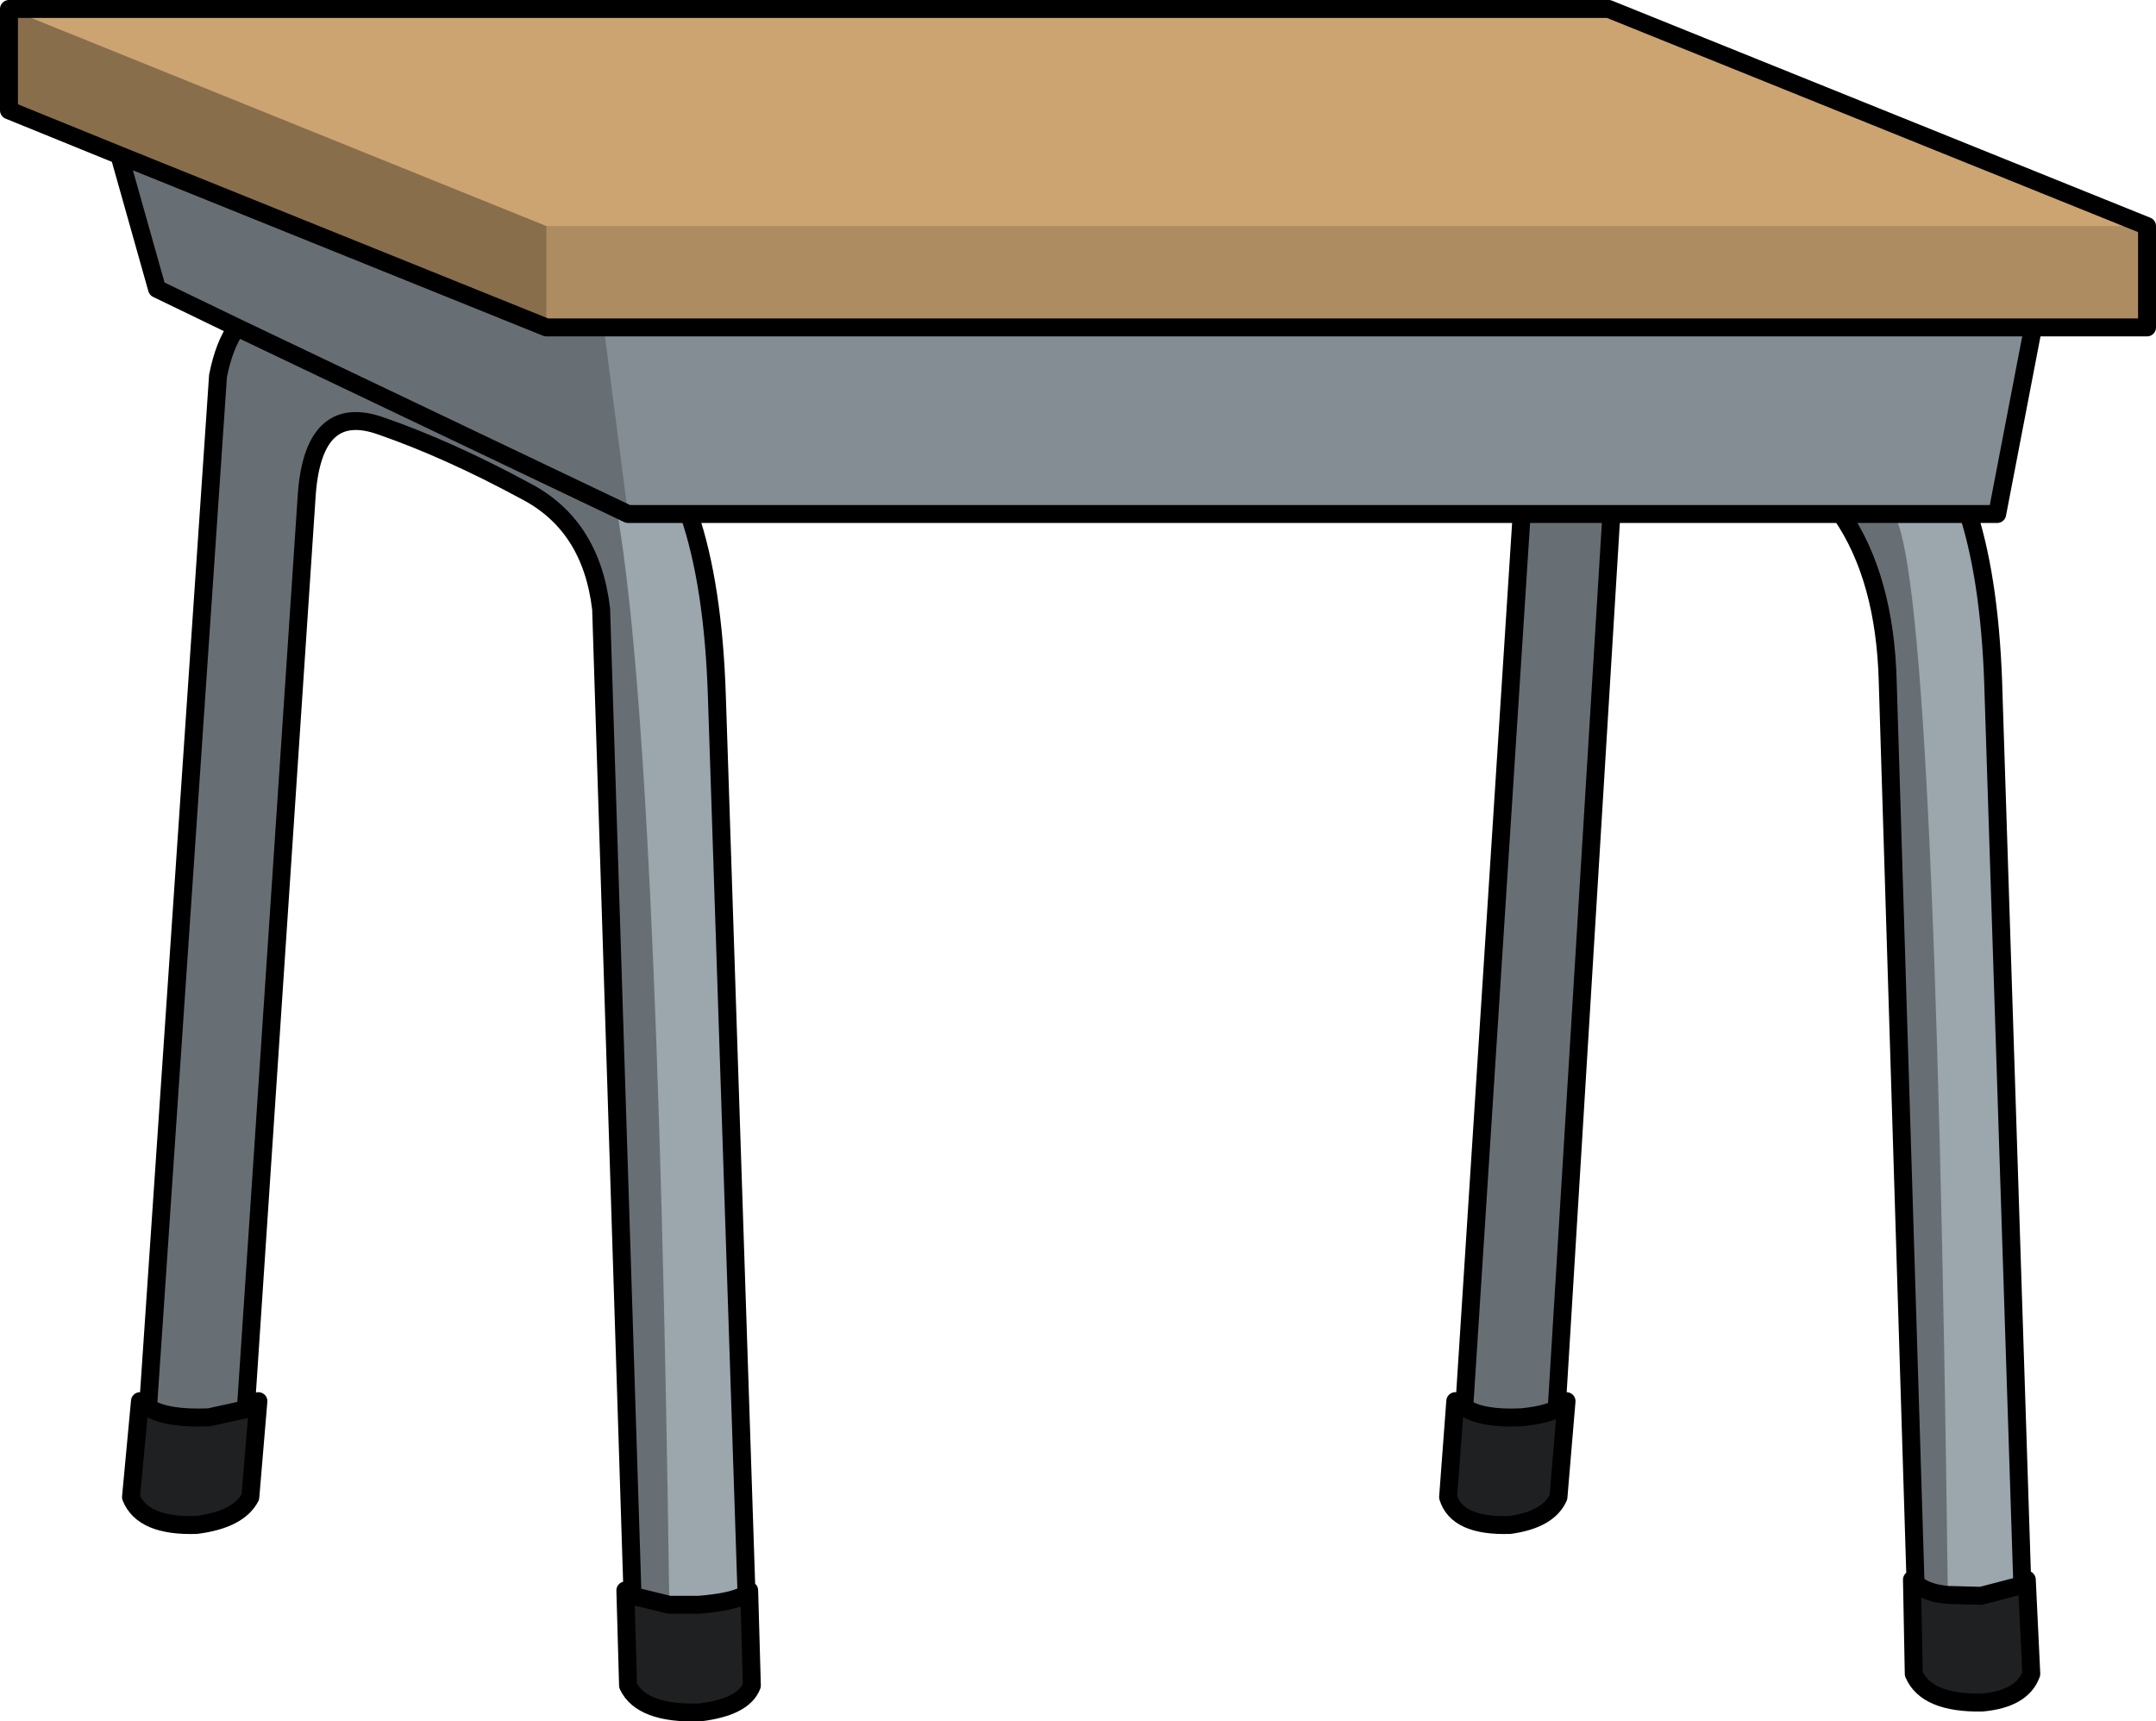 <?xml version="1.0" encoding="UTF-8" standalone="no"?>
<svg xmlns:xlink="http://www.w3.org/1999/xlink" height="95.95px" width="120.15px" xmlns="http://www.w3.org/2000/svg">
  <g transform="matrix(1.0, 0.0, 0.0, 1.0, 67.15, 87.45)">
    <path d="M52.5 -74.85 L52.5 -69.2 -36.7 -69.2 -66.65 -81.3 -66.65 -86.95 22.5 -86.95 52.5 -74.85" fill="#cca472" fill-rule="evenodd" stroke="none"/>
    <path d="M45.55 0.9 L43.25 1.5 41.4 1.45 Q40.25 1.35 39.65 0.85 L39.6 0.8 38.05 -49.45 Q37.9 -55.25 35.45 -58.8 L22.65 -58.8 19.6 -8.9 Q18.8 -8.55 17.6 -8.45 15.45 -8.35 14.45 -9.0 L17.65 -58.8 -28.75 -58.8 Q-27.4 -54.85 -27.2 -48.65 L-25.55 1.35 -25.65 1.45 Q-26.35 1.85 -28.2 2.0 L-29.85 2.0 -31.9 1.5 -33.65 -53.5 Q-34.2 -58.2 -37.9 -60.1 -42.15 -62.4 -45.9 -63.7 -49.65 -65.05 -50.05 -59.95 L-53.45 -8.9 -55.5 -8.45 Q-57.85 -8.35 -58.9 -9.0 L-55.0 -66.5 Q-54.65 -68.25 -53.95 -69.2 L-58.4 -71.35 -60.5 -78.8 -36.7 -69.2 46.15 -69.2 44.15 -58.8 42.55 -58.8 Q43.8 -54.85 43.95 -48.65 L45.55 0.9" fill="#9ba6ad" fill-rule="evenodd" stroke="none"/>
    <path d="M-36.7 -74.85 L52.5 -74.85 52.5 -69.2 46.15 -69.2 44.15 -58.8 38.35 -58.8 35.45 -58.8 22.65 -58.8 17.65 -58.8 -32.15 -58.8 -33.5 -69.2 -36.7 -69.2 -36.7 -74.85" fill="#000000" fill-opacity="0.149" fill-rule="evenodd" stroke="none"/>
    <path d="M38.35 -58.8 Q40.7 -55.95 41.4 1.45 40.25 1.35 39.65 0.85 L39.6 0.8 38.05 -49.45 Q37.9 -55.25 35.45 -58.8 L38.35 -58.8 M22.65 -58.8 L19.6 -8.9 Q18.8 -8.55 17.6 -8.45 15.45 -8.35 14.45 -9.0 L17.65 -58.8 22.65 -58.8 M-32.15 -58.8 L-32.8 -59.15 Q-30.5 -46.35 -29.85 2.0 L-31.9 1.5 -33.65 -53.5 Q-34.2 -58.2 -37.9 -60.1 -42.15 -62.4 -45.9 -63.7 -49.65 -65.05 -50.05 -59.95 L-53.45 -8.9 -55.5 -8.45 Q-57.85 -8.35 -58.9 -9.0 L-55.0 -66.5 Q-54.65 -68.25 -53.95 -69.2 L-58.4 -71.35 -60.5 -78.8 -66.65 -81.3 -66.65 -86.95 -36.7 -74.85 -36.7 -69.2 -33.5 -69.2 -32.15 -58.8" fill="#000000" fill-opacity="0.329" fill-rule="evenodd" stroke="none"/>
    <path d="M41.4 1.45 L43.25 1.5 45.55 0.9 45.6 0.85 45.8 0.6 46.05 5.85 Q45.55 7.25 43.3 7.45 40.2 7.5 39.5 5.85 L39.4 0.6 39.6 0.8 39.65 0.85 Q40.25 1.35 41.4 1.45 M19.6 -8.9 L20.15 -9.35 19.7 -4.0 Q19.15 -2.75 17.0 -2.45 14.05 -2.35 13.55 -4.0 L13.95 -9.35 14.45 -9.0 Q15.45 -8.35 17.6 -8.45 18.8 -8.55 19.6 -8.9 M-29.85 2.0 L-28.2 2.0 Q-26.35 1.85 -25.65 1.45 L-25.55 1.35 -25.4 1.2 -25.25 6.5 Q-25.7 7.7 -28.15 8.0 -31.4 8.1 -32.15 6.5 L-32.3 1.2 -32.05 1.45 -31.9 1.5 -29.85 2.0 M-53.45 -8.9 L-52.75 -9.35 -53.2 -4.0 Q-53.85 -2.75 -56.2 -2.45 -59.2 -2.35 -59.85 -4.0 L-59.35 -9.35 -58.9 -9.0 Q-57.85 -8.35 -55.5 -8.45 L-53.45 -8.9" fill="#1e2021" fill-rule="evenodd" stroke="none"/>
    <path d="M-60.5 -78.8 L-66.65 -81.3 -66.65 -86.95 22.5 -86.95 52.5 -74.85 52.5 -69.2 46.15 -69.2 44.15 -58.8 42.55 -58.8 Q43.8 -54.85 43.95 -48.65 L45.55 0.9 45.6 0.85 45.8 0.6 46.05 5.85 Q45.55 7.25 43.3 7.45 40.2 7.5 39.5 5.85 L39.4 0.6 39.6 0.8 38.05 -49.45 Q37.9 -55.25 35.45 -58.8 L22.65 -58.8 19.6 -8.9 20.15 -9.35 19.7 -4.0 Q19.15 -2.75 17.0 -2.45 14.05 -2.35 13.55 -4.0 L13.95 -9.35 14.45 -9.0 17.65 -58.8 -28.75 -58.8 Q-27.4 -54.85 -27.2 -48.65 L-25.55 1.35 -25.4 1.2 -25.25 6.5 Q-25.7 7.7 -28.15 8.0 -31.4 8.1 -32.15 6.5 L-32.3 1.2 -32.05 1.45 -31.9 1.5 -33.65 -53.5 Q-34.2 -58.2 -37.9 -60.1 -42.15 -62.4 -45.9 -63.7 -49.65 -65.05 -50.05 -59.95 L-53.45 -8.9 -52.75 -9.35 -53.2 -4.0 Q-53.85 -2.75 -56.2 -2.45 -59.2 -2.35 -59.85 -4.0 L-59.35 -9.35 -58.9 -9.0 -55.0 -66.5 Q-54.65 -68.25 -53.95 -69.2 L-58.4 -71.35 -60.5 -78.8 -36.7 -69.2 46.15 -69.2 M22.65 -58.8 L17.65 -58.8 M19.6 -8.9 Q18.8 -8.55 17.6 -8.45 15.45 -8.35 14.45 -9.0 M42.55 -58.8 L35.45 -58.8 M-28.75 -58.8 L-32.15 -58.8 -53.95 -69.2 M-53.45 -8.9 L-55.5 -8.45 Q-57.85 -8.35 -58.9 -9.0 M-31.9 1.5 L-29.85 2.0 -28.2 2.0 Q-26.35 1.85 -25.65 1.45 L-25.55 1.35 M39.6 0.8 L39.65 0.85 Q40.25 1.35 41.4 1.45 L43.25 1.5 45.55 0.9" fill="none" stroke="#000000" stroke-linecap="round" stroke-linejoin="round" stroke-width="1.0"/>
  </g>
</svg>
